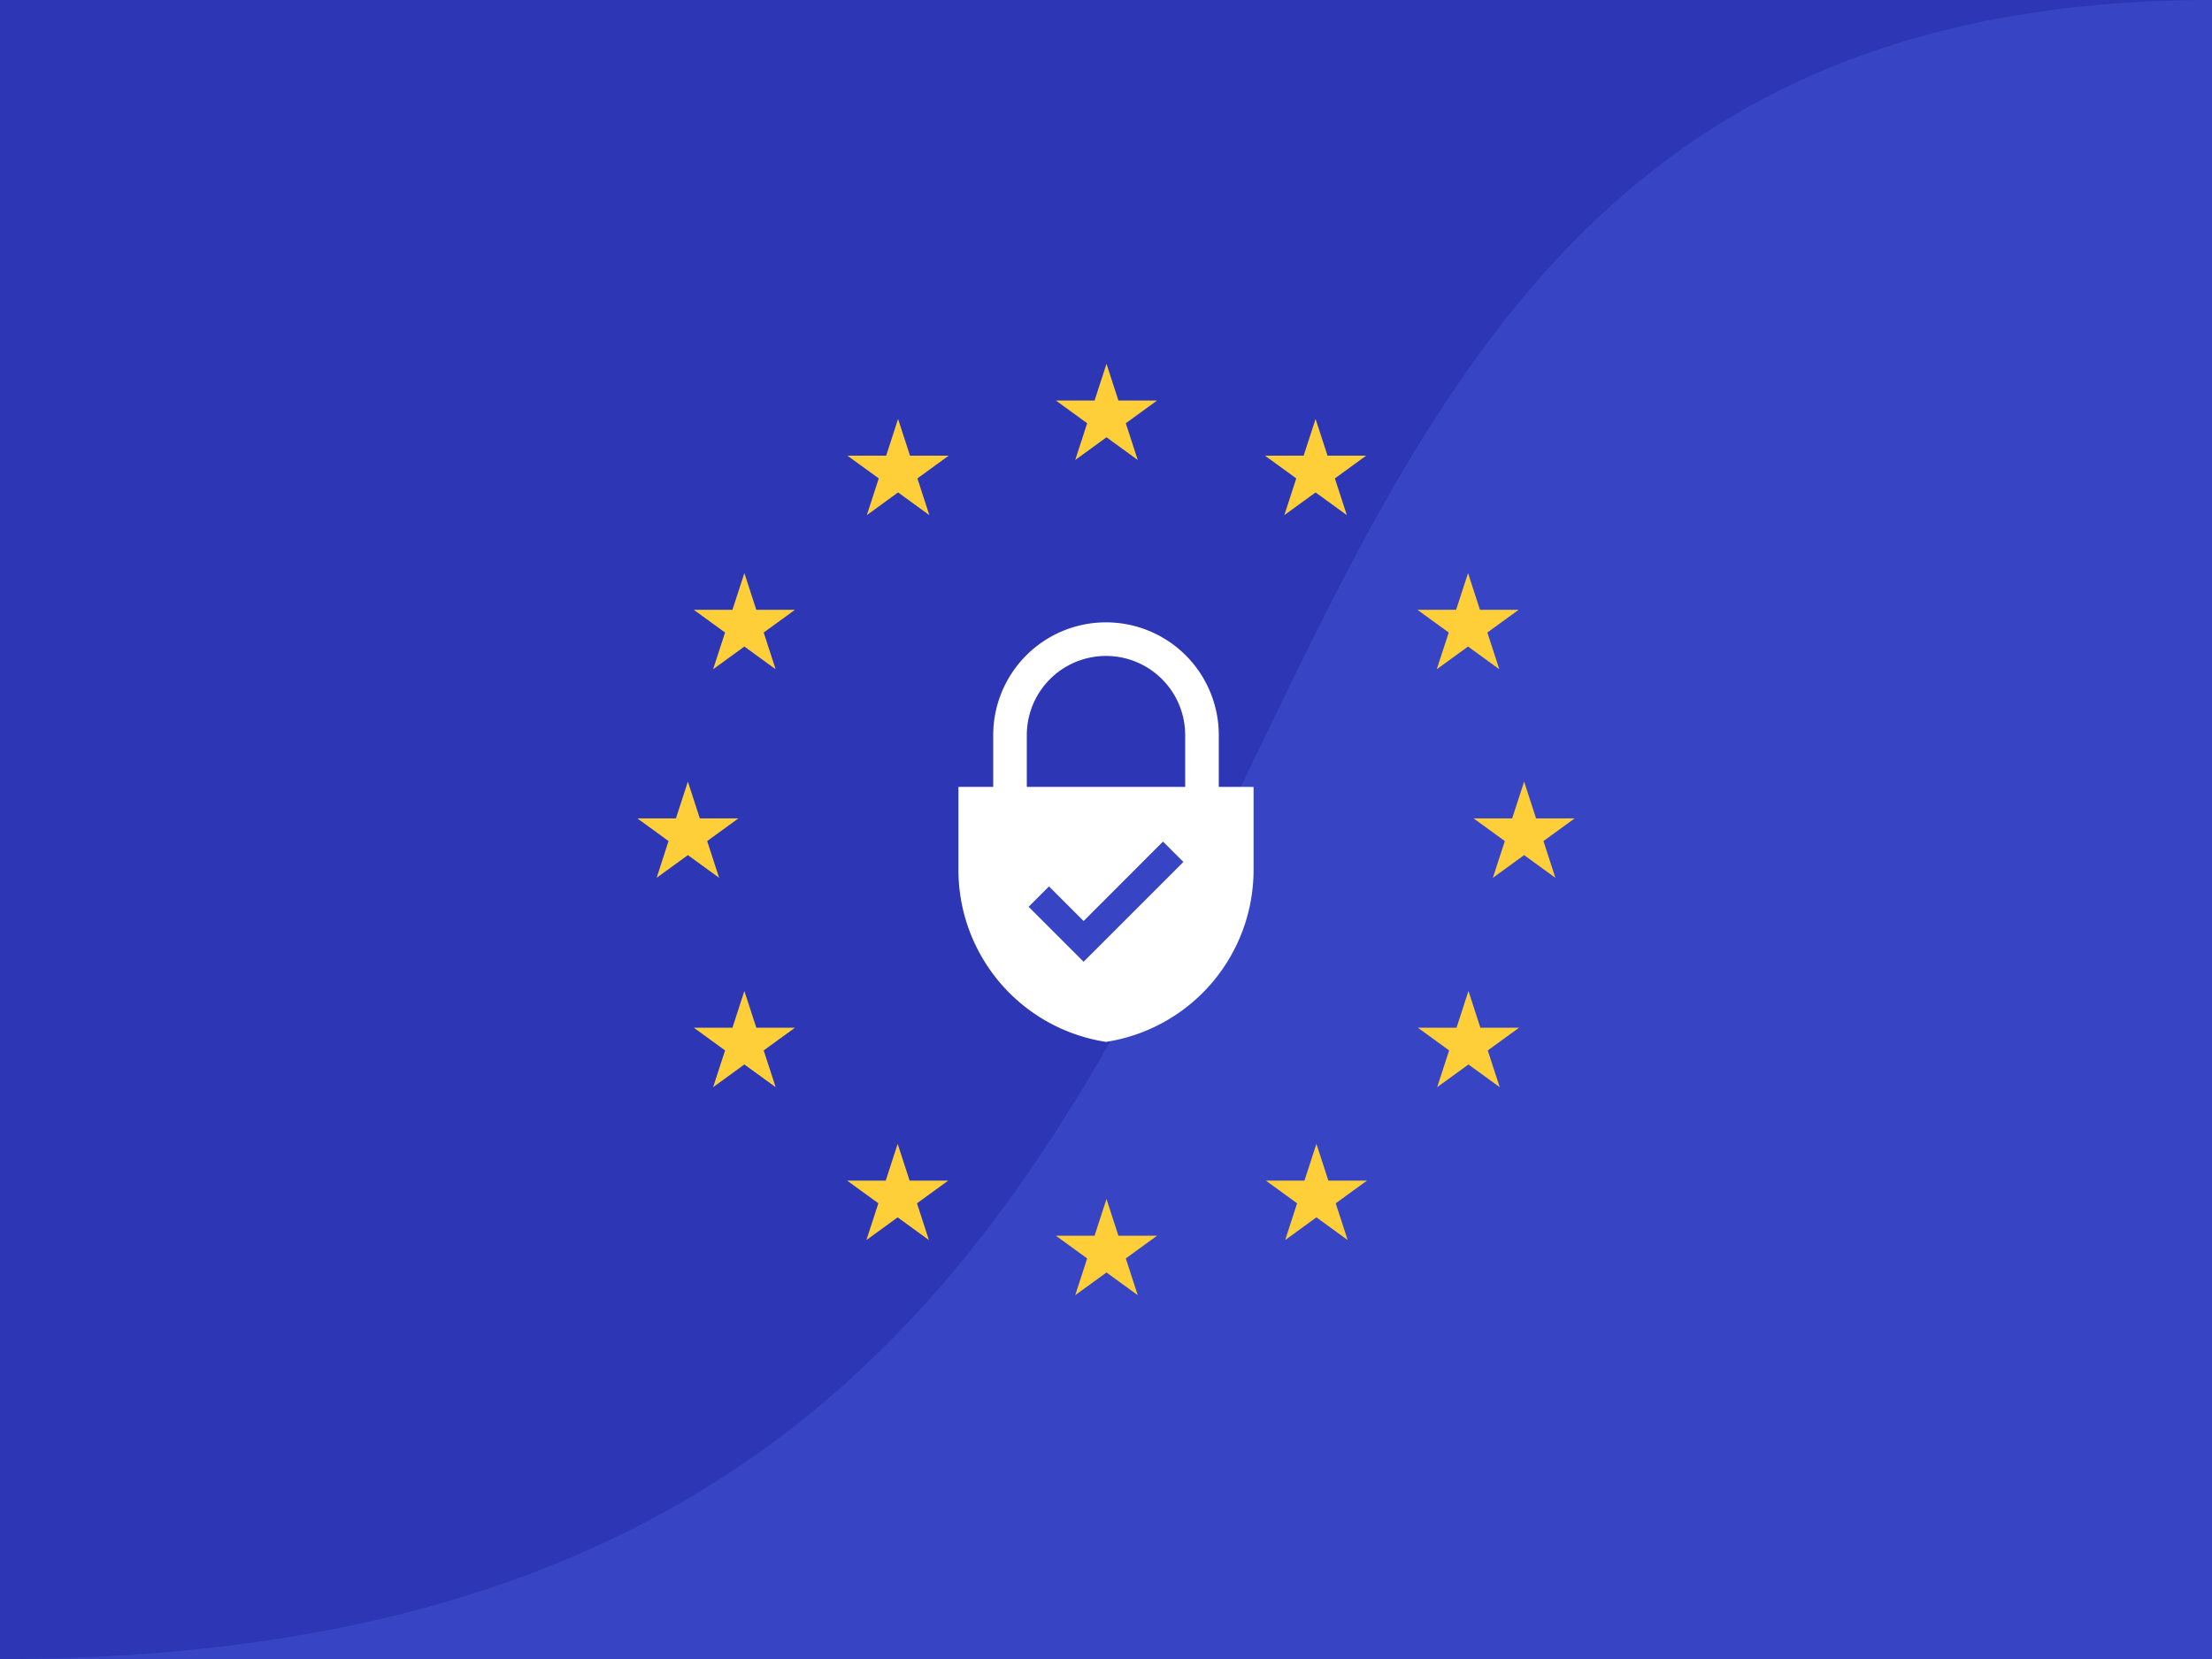 <svg xmlns="http://www.w3.org/2000/svg" viewBox="0 0 800 600"><defs><style>.cls-1{fill:#2d36b4;}.cls-2{fill:#3745c4;}.cls-3{fill:#ffcf3a;}.cls-4{fill:#fff;}</style></defs><title>gdpr</title><g id="Ñëîé_2" data-name="Ñëîé 2"><rect class="cls-1" width="800" height="600"/><path class="cls-2" d="M0,600H800V0C346.63,0,563.58,600,0,600Z"/></g><g id="Ñëîé_1" data-name="Ñëîé 1"><polygon class="cls-3" points="393.19 153.08 381.89 144.86 395.86 144.86 400.18 131.58 404.49 144.86 418.46 144.86 407.16 153.08 411.48 166.36 400.18 158.15 388.87 166.36 393.19 153.08"/><polygon class="cls-3" points="393.19 455.13 381.89 446.92 395.86 446.92 400.18 433.64 404.49 446.92 418.46 446.92 407.16 455.13 411.48 468.42 400.18 460.21 388.87 468.42 393.19 455.13"/><polygon class="cls-3" points="475.8 178.09 464.5 186.3 468.81 173.02 457.51 164.81 471.48 164.81 475.8 151.52 480.12 164.81 494.08 164.81 482.78 173.02 487.1 186.31 475.8 178.09"/><polygon class="cls-3" points="324.8 178.09 313.5 186.31 317.82 173.02 306.51 164.81 320.49 164.81 324.8 151.52 329.12 164.81 343.09 164.81 331.79 173.02 336.11 186.31 324.8 178.09"/><polygon class="cls-3" points="530.94 233.83 519.63 242.04 523.95 228.76 512.65 220.55 526.62 220.55 530.94 207.26 535.25 220.55 549.22 220.55 537.92 228.76 542.24 242.04 530.94 233.83"/><polygon class="cls-3" points="269.21 233.83 257.91 242.04 262.23 228.76 250.93 220.55 264.9 220.55 269.21 207.26 273.53 220.55 287.5 220.55 276.2 228.76 280.52 242.04 269.21 233.83"/><polygon class="cls-3" points="551.22 309.26 539.92 317.47 544.24 304.18 532.93 295.97 546.9 295.97 551.22 282.68 555.54 295.97 569.51 295.97 558.21 304.18 562.52 317.47 551.22 309.26"/><polygon class="cls-3" points="241.79 304.18 230.49 295.97 244.46 295.97 248.78 282.68 253.1 295.97 267.07 295.97 255.76 304.18 260.08 317.47 248.78 309.26 237.48 317.47 241.79 304.18"/><polygon class="cls-3" points="531.09 384.98 519.78 393.19 524.1 379.9 512.8 371.69 526.77 371.69 531.09 358.4 535.4 371.69 549.38 371.69 538.07 379.9 542.39 393.19 531.09 384.98"/><polygon class="cls-3" points="269.21 384.98 257.91 393.19 262.23 379.9 250.93 371.69 264.9 371.69 269.21 358.4 273.53 371.69 287.5 371.69 276.2 379.9 280.52 393.19 269.21 384.98"/><polygon class="cls-3" points="476.1 440.27 464.8 448.48 469.11 435.19 457.81 426.98 471.78 426.98 476.1 413.69 480.42 426.98 494.39 426.98 483.08 435.19 487.4 448.48 476.1 440.27"/><polygon class="cls-3" points="324.65 440.27 313.35 448.48 317.67 435.19 306.37 426.98 320.34 426.98 324.65 413.69 328.97 426.98 342.94 426.98 331.64 435.19 335.95 448.48 324.65 440.27"/><path class="cls-4" d="M440.79,284.58V265.87a40.79,40.79,0,0,0-81.58,0v18.71H346.63v30A62.94,62.94,0,0,0,400,376.81a62.94,62.94,0,0,0,53.37-62.21v-30Zm-69.43-18.71a28.64,28.64,0,0,1,57.28,0v18.71H371.36Z"/><polygon class="cls-2" points="391.9 347.83 372.01 327.94 379.38 320.58 391.9 333.1 420.62 304.37 427.99 311.74 391.9 347.83"/></g></svg>
